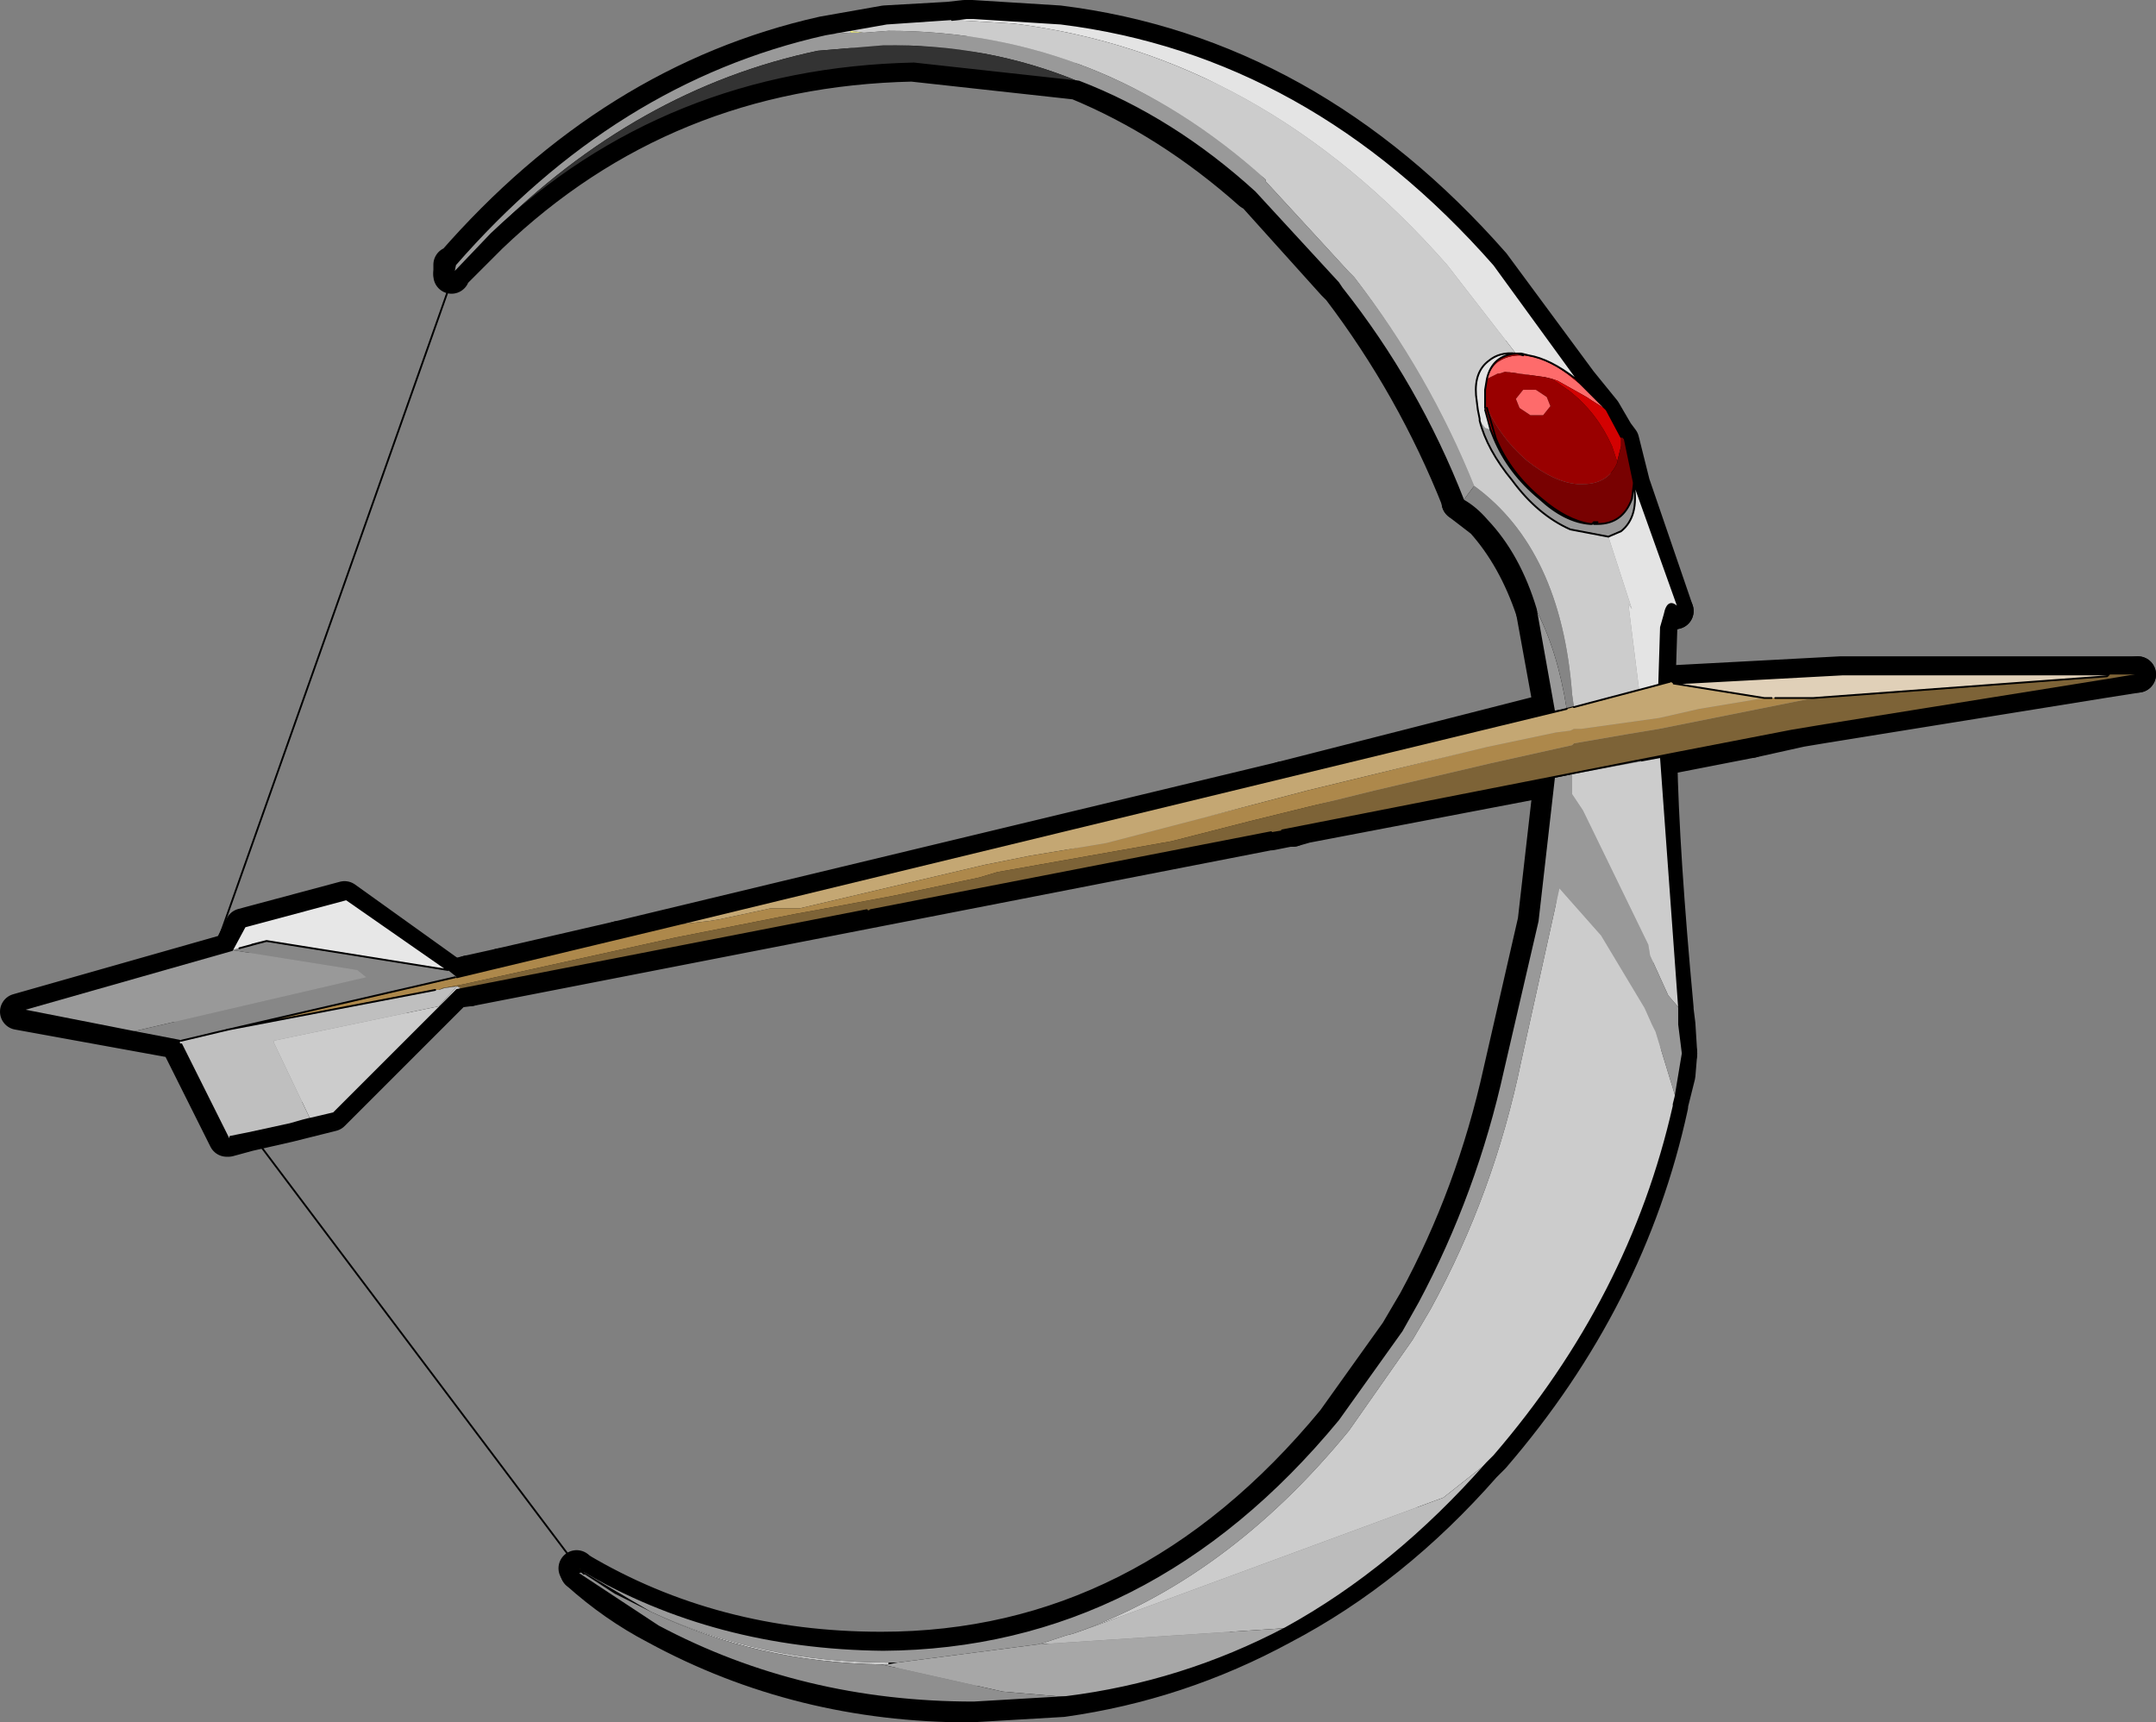 <?xml version="1.0" encoding="UTF-8" standalone="no"?>
<svg xmlns:xlink="http://www.w3.org/1999/xlink" height="47.5px" width="59.45px" xmlns="http://www.w3.org/2000/svg">
  <rect width="100%" height="100%" fill="#808080" stroke="none"/>
  <g transform="matrix(1.0, 0.0, 0.0, 1.0, -245.25, -176.7)">
    <path d="M257.75 184.0 L257.7 184.25 257.7 184.3 257.7 184.0 257.75 184.0 M285.5 190.5 L285.5 190.55 285.5 190.5 M261.2 220.0 L261.2 220.05 260.9 219.8 261.15 219.95 261.2 220.05 261.15 219.95 261.2 220.0" fill="#dede01" fill-rule="evenodd" stroke="none"/>
    <path d="M269.0 177.6 L268.65 177.6 269.0 177.6" fill="#fefd8b" fill-rule="evenodd" stroke="none"/>
    <path d="M289.15 191.15 L289.2 191.15 289.15 191.15" fill="#d30101" fill-rule="evenodd" stroke="none"/>
    <path d="M291.5 197.5 L291.7 197.45 294.3 196.95 294.9 196.8 293.55 197.1 291.5 197.5" fill="#ad884b" fill-rule="evenodd" stroke="none"/>
    <path d="M288.4 199.95 L288.4 199.85 288.4 199.95" fill="#fefe01" fill-rule="evenodd" stroke="none"/>
    <path d="M280.25 199.65 L280.8 199.55 280.9 199.55 281.25 199.45 280.55 199.6 280.8 199.55 280.55 199.6 280.3 199.65 280.25 199.65" fill="#7d6337" fill-rule="evenodd" stroke="none"/>
    <path d="M257.7 184.25 L257.75 184.0 M285.5 190.55 L286.15 191.05 Q287.05 192.05 287.55 193.55 M288.05 196.3 L280.6 198.2 M262.3 202.6 L259.05 203.35 M258.15 203.55 L257.75 203.65 M257.8 204.0 L258.2 203.95 M280.9 199.55 L281.25 199.45 288.05 198.15 M261.2 220.0 L261.2 220.05 261.15 219.95 M291.55 205.75 L291.5 204.95 291.45 204.55 291.45 204.5 Q291.05 200.2 291.0 197.6 L291.5 197.5 293.55 197.1 M304.2 195.3 L296.0 195.3 291.3 195.55 291.2 195.55 290.95 195.6 291.0 194.05 291.05 193.65 291.45 193.55 M250.2 205.45 L250.2 205.4" fill="none" stroke="#000000" stroke-linecap="round" stroke-linejoin="round" stroke-width="1.0"/>
    <path d="M257.75 184.0 L257.7 184.0 257.7 184.3 257.7 184.25 258.75 183.2 Q263.55 178.6 270.4 178.45 L274.95 178.95 Q277.5 180.0 279.75 182.0 L279.8 182.0 282.05 184.5 282.2 184.65 Q284.25 187.35 285.5 190.5 L285.5 190.55 285.5 190.5 M287.55 193.55 L288.05 196.3 M280.6 198.2 L262.3 202.6 M259.05 203.35 L258.15 203.55 M257.75 203.65 L254.75 201.5 251.95 202.25 251.6 202.95 251.55 202.95 245.75 204.6 250.15 205.4 250.2 205.4 250.2 205.45 250.15 205.45 250.2 205.5 251.5 208.1 251.55 208.1 252.1 207.95 253.2 207.7 254.4 207.4 257.8 204.0 M258.2 203.95 L280.25 199.65 280.8 199.55 280.9 199.55 M288.05 198.15 L287.6 202.1 286.65 206.25 Q285.9 209.65 284.3 212.6 L283.8 213.45 282.05 215.9 Q276.85 222.2 269.55 222.2 264.9 222.2 261.2 220.0 M261.2 220.05 Q262.2 220.95 263.35 221.55 267.3 223.7 272.0 223.7 L274.55 223.55 Q277.75 223.1 280.6 221.55 283.65 219.95 286.15 217.1 L286.2 217.05 286.4 216.85 Q290.15 212.5 291.3 207.2 L291.3 207.15 291.5 206.35 291.55 205.75 M294.9 196.8 L295.5 196.7 303.25 195.45 304.2 195.3 M291.45 193.55 L290.25 190.05 289.95 188.85 289.8 188.65 289.45 188.05 288.85 187.4 288.65 187.2 Q287.9 186.55 287.2 186.5 L287.05 186.5 M289.45 188.05 L288.8 187.25 286.4 184.0 Q281.3 178.2 274.45 177.35 L272.05 177.2 271.95 177.2 271.85 177.2 271.4 177.25 269.65 177.35 267.95 177.65 Q262.15 178.95 257.75 184.0 M294.9 196.8 L293.55 197.1 M280.55 199.6 L280.8 199.55 M280.55 199.6 L280.3 199.65 280.25 199.65" fill="none" stroke="#000000" stroke-linecap="round" stroke-linejoin="round" stroke-width="1.0"/>
    <path d="M261.25 220.0 L261.2 219.95 261.3 220.0 261.25 220.0 M257.75 184.25 L257.75 184.3 257.75 184.0 257.8 184.0 257.75 184.25" fill="#dede01" fill-rule="evenodd" stroke="none"/>
    <path d="M268.7 177.6 L268.7 177.55 269.05 177.6 268.7 177.6" fill="#fefd8b" fill-rule="evenodd" stroke="none"/>
    <path d="M269.05 177.6 L269.1 177.6 269.75 177.55 Q275.6 177.55 280.15 181.65 L280.15 181.7 282.45 184.2 282.6 184.35 Q284.65 187.0 285.9 190.1 L285.6 190.5 Q284.35 187.3 282.25 184.65 L282.15 184.5 279.85 182.0 Q277.6 179.95 275.0 178.95 272.45 177.9 269.6 177.95 L267.8 178.1 Q262.8 179.15 258.8 183.15 L257.75 184.25 257.8 184.0 Q262.2 178.95 268.0 177.65 L268.7 177.6 269.05 177.6 M289.6 191.5 L288.55 191.3 Q287.65 190.9 286.95 189.95 286.25 189.1 286.05 188.3 L286.2 188.5 286.35 188.55 286.45 188.8 Q286.85 189.75 287.7 190.45 288.4 191.1 289.1 191.15 L289.15 191.15 289.2 191.1 289.2 191.15 289.3 191.15 Q290.0 191.15 290.25 190.45 L290.3 190.05 Q290.45 190.95 289.95 191.35 L289.6 191.5 M288.45 196.25 L288.1 196.3 287.6 193.5 Q288.2 194.65 288.45 196.25 M288.1 198.15 L288.6 198.05 288.6 198.6 288.9 199.05 290.7 202.75 290.75 203.05 291.25 204.15 291.55 204.5 291.55 204.95 291.65 205.75 291.55 206.35 291.45 206.95 290.9 205.15 290.85 205.05 290.8 204.95 290.6 204.5 289.4 202.5 288.25 201.2 287.2 205.95 Q286.45 209.6 284.7 212.8 L284.2 213.65 282.45 216.15 Q279.1 220.25 274.85 221.75 L274.65 221.8 274.05 222.0 273.85 222.05 270.0 222.55 269.75 222.55 Q266.25 222.55 263.2 221.15 L261.25 220.0 261.3 220.0 Q264.95 222.15 269.6 222.2 276.95 222.15 282.15 215.85 L283.9 213.4 284.35 212.6 Q285.95 209.6 286.7 206.2 L287.65 202.1 288.1 198.15" fill="#999999" fill-rule="evenodd" stroke="none"/>
    <path d="M251.85 202.85 L251.65 202.9 251.85 202.85" fill="#e7e7e7" fill-rule="evenodd" stroke="none"/>
    <path d="M294.65 196.85 L291.55 197.45 291.8 197.4 294.35 196.9 294.65 196.85" fill="#ad884b" fill-rule="evenodd" stroke="none"/>
    <path d="M280.3 199.65 L280.6 199.6 280.35 199.65 280.3 199.65" fill="#7d6337" fill-rule="evenodd" stroke="none"/>
    <path d="M251.6 202.9 L251.65 202.9 251.6 202.9" fill="#878787" fill-rule="evenodd" stroke="none"/>
    <path d="M285.9 190.1 Q284.65 187.0 282.6 184.35 L282.45 184.2 280.15 181.7 280.15 181.65 Q275.6 177.55 269.75 177.55 L269.1 177.6 269.05 177.6 268.7 177.55 268.7 177.6 268.0 177.65 269.7 177.35 271.9 177.2 271.5 177.25 273.2 177.35 Q280.05 178.2 285.15 184.0 L287.05 186.45 Q286.6 186.4 286.3 186.65 285.9 186.95 285.95 187.6 L286.0 188.0 286.05 188.25 286.05 188.3 Q286.25 189.1 286.95 189.95 287.65 190.9 288.55 191.3 L289.6 191.5 290.25 193.5 290.15 193.35 290.45 195.75 288.65 196.2 288.6 195.85 Q288.3 191.85 285.9 190.1 M288.6 198.05 L291.05 197.6 291.55 204.5 291.25 204.15 290.75 203.05 290.7 202.75 288.9 199.05 288.6 198.6 288.6 198.05 M291.45 206.95 L291.4 207.15 291.4 207.2 Q290.2 212.5 286.45 216.85 L286.35 216.95 286.25 217.05 285.05 218.0 275.55 221.5 274.85 221.75 Q279.1 220.25 282.45 216.15 L284.2 213.65 284.7 212.8 Q286.45 209.6 287.2 205.95 L288.25 201.2 289.4 202.5 290.6 204.5 290.8 204.95 290.85 205.05 290.9 205.15 291.45 206.95 M263.2 221.15 Q266.25 222.55 269.75 222.55 L269.75 222.6 269.55 222.6 Q266.15 222.55 263.2 221.15" fill="#cccccc" fill-rule="evenodd" stroke="none"/>
    <path d="M288.05 187.15 L287.85 187.1 286.75 186.95 286.6 187.0 286.55 187.0 286.25 187.15 Q286.45 186.5 287.2 186.5 L287.25 186.5 Q287.95 186.55 288.7 187.2 L288.9 187.35 289.55 188.0 289.15 187.75 289.0 187.65 288.2 187.2 288.05 187.15 M287.25 187.45 L287.6 187.45 287.9 187.65 288.0 187.9 287.8 188.15 287.45 188.15 287.15 187.95 287.05 187.7 287.25 187.45" fill="#fe6b6b" fill-rule="evenodd" stroke="none"/>
    <path d="M287.25 186.5 L287.2 186.5 Q286.45 186.5 286.25 187.15 L286.55 187.0 286.6 187.0 286.75 186.95 287.85 187.1 288.05 187.15 288.55 187.5 Q289.3 188.1 289.7 189.0 L289.85 189.45 Q289.6 190.05 288.9 190.05 L288.75 190.05 Q288.1 190.0 287.35 189.4 286.65 188.8 286.25 187.95 L286.5 188.8 Q286.9 189.75 287.75 190.45 288.45 191.05 289.1 191.15 288.4 191.1 287.7 190.45 286.85 189.75 286.45 188.8 L286.35 188.55 286.2 188.0 286.2 187.95 286.2 187.85 286.2 187.7 286.2 187.45 286.25 187.15 Q286.4 186.5 287.05 186.45 L287.1 186.45 287.25 186.5 M287.25 187.45 L287.05 187.7 287.15 187.95 287.45 188.15 287.8 188.15 288.0 187.9 287.9 187.65 287.6 187.45 287.25 187.45" fill="#990000" fill-rule="evenodd" stroke="none"/>
    <path d="M288.05 187.15 L288.2 187.2 289.0 187.65 289.15 187.75 289.55 188.0 288.9 187.35 288.7 187.2 Q287.95 186.55 287.25 186.5 L287.1 186.45 287.2 186.45 287.4 186.5 Q288.0 186.6 288.7 187.15 L288.85 187.3 289.55 188.0 289.95 188.75 289.95 189.0 289.9 189.2 289.85 189.4 289.85 189.45 289.7 189.0 Q289.3 188.1 288.55 187.5 L288.05 187.15 M289.3 191.15 L289.2 191.15 289.2 191.1 289.3 191.1 289.3 191.15" fill="#d30101" fill-rule="evenodd" stroke="none"/>
    <path d="M289.1 191.15 Q288.45 191.05 287.75 190.45 286.9 189.75 286.5 188.8 L286.25 187.95 Q286.65 188.8 287.35 189.4 288.1 190.0 288.75 190.05 L288.9 190.05 Q289.6 190.05 289.85 189.45 L289.85 189.4 289.9 189.2 289.95 189.0 289.95 188.75 289.9 188.65 290.05 188.8 290.3 190.0 290.3 190.05 290.25 190.45 Q290.0 191.15 289.3 191.15 L289.3 191.1 289.2 191.1 289.15 191.15 289.1 191.15" fill="#780101" fill-rule="evenodd" stroke="none"/>
    <path d="M290.45 195.75 L290.15 193.35 290.25 193.5 289.6 191.5 289.95 191.35 Q290.45 190.95 290.3 190.05 L290.3 190.0 291.55 193.5 Q291.25 193.15 291.15 193.65 L291.05 194.0 291.0 195.6 290.45 195.75 M286.05 188.3 L286.05 188.25 286.0 188.0 285.95 187.6 Q285.9 186.95 286.3 186.65 286.6 186.4 287.05 186.45 L285.15 184.0 Q280.05 178.2 273.2 177.35 L271.5 177.25 271.9 177.2 272.05 177.2 272.1 177.2 274.5 177.35 Q281.35 178.2 286.45 184.0 L288.85 187.3 288.7 187.15 Q288.0 186.6 287.4 186.5 L287.2 186.45 287.1 186.45 287.05 186.45 Q286.4 186.5 286.25 187.15 L286.2 187.45 286.2 187.7 286.2 187.85 286.2 187.95 286.2 188.0 286.35 188.55 286.2 188.5 286.05 188.3" fill="#e4e4e4" fill-rule="evenodd" stroke="none"/>
    <path d="M258.8 183.15 Q262.8 179.15 267.8 178.1 L269.6 177.95 Q272.45 177.9 275.0 178.95 L270.45 178.45 Q263.6 178.6 258.8 183.15" fill="#333333" fill-rule="evenodd" stroke="none"/>
    <path d="M286.25 217.05 Q283.7 219.95 280.7 221.6 L273.85 222.05 274.05 222.0 274.65 221.8 274.85 221.75 275.55 221.5 285.05 218.0 286.25 217.05" fill="#bcbcbc" fill-rule="evenodd" stroke="none"/>
    <path d="M280.7 221.6 Q277.85 223.1 274.65 223.5 L272.9 223.35 269.55 222.6 269.75 222.6 270.0 222.55 273.85 222.05 280.7 221.6" fill="#a7a7a7" fill-rule="evenodd" stroke="none"/>
    <path d="M274.65 223.5 L272.1 223.65 Q267.35 223.65 263.4 221.55 L261.2 220.1 261.2 220.05 261.25 220.05 261.35 220.1 262.2 220.65 263.2 221.15 Q266.15 222.55 269.55 222.6 L272.9 223.35 274.65 223.5" fill="#8f8f8f" fill-rule="evenodd" stroke="none"/>
    <path d="M285.9 190.1 Q288.3 191.85 288.6 195.85 L288.65 196.2 288.45 196.25 Q288.2 194.65 287.6 193.5 287.15 192.0 286.25 191.05 285.95 190.7 285.6 190.5 L285.9 190.1" fill="#858585" fill-rule="evenodd" stroke="none"/>
    <path d="M289.6 191.5 L288.55 191.3 Q287.65 190.9 286.95 189.95 286.25 189.1 286.05 188.3 L286.05 188.25 286.0 188.0 285.95 187.6 Q285.9 186.95 286.3 186.65 286.6 186.4 287.05 186.45 286.4 186.5 286.25 187.15 L286.2 187.45 286.2 187.7 286.2 187.85 286.2 187.95 M271.5 177.25 L271.9 177.2 269.7 177.35 268.0 177.65 Q262.2 178.95 257.8 184.0 L257.75 184.0 257.75 184.3 257.75 184.25 257.8 184.0 M288.85 187.3 L286.45 184.0 Q281.35 178.2 274.5 177.35 L272.1 177.2 272.05 177.2 271.9 177.2 M275.0 178.95 Q277.6 179.95 279.85 182.0 L282.15 184.5 282.25 184.65 Q284.35 187.3 285.6 190.5 285.95 190.7 286.25 191.05 287.15 192.0 287.6 193.5 L288.1 196.3 M258.8 183.15 Q263.6 178.6 270.45 178.45 L275.0 178.95 M304.25 195.3 L303.4 195.3 M287.25 186.5 L287.1 186.45 287.05 186.45 M286.2 188.0 L286.35 188.55 286.45 188.8 Q286.85 189.75 287.7 190.45 288.4 191.1 289.1 191.15 288.45 191.05 287.75 190.45 286.9 189.75 286.5 188.8 L286.25 187.95 M287.1 186.45 L287.2 186.45 287.4 186.5 Q288.0 186.6 288.7 187.15 L288.85 187.3 289.55 188.0 289.95 188.75 M289.9 188.65 L290.05 188.8 290.3 190.0 291.55 193.5 Q291.25 193.15 291.15 193.65 L291.05 194.0 291.0 195.6 M290.3 190.0 L290.3 190.05 Q290.45 190.95 289.95 191.35 L289.6 191.5 M290.3 190.05 L290.25 190.45 Q290.0 191.15 289.3 191.15 L289.2 191.15 M289.2 191.1 L289.15 191.15 289.1 191.15 M289.3 191.1 L289.2 191.1 M280.3 199.65 L280.6 199.6 280.35 199.65 280.3 199.65 M288.65 196.2 L288.45 196.25 M291.05 197.6 L291.55 204.5 291.55 204.95 291.65 205.75 291.55 206.35 291.45 206.95 291.4 207.15 291.4 207.2 Q290.2 212.5 286.45 216.85 L286.35 216.95 286.25 217.05 Q283.7 219.95 280.7 221.6 277.85 223.1 274.65 223.5 L272.1 223.65 Q267.35 223.65 263.4 221.55 L261.2 220.1 261.2 220.05 261.25 220.05 M261.35 220.1 L261.25 220.0 261.2 219.95 250.25 205.4 250.2 205.45 M288.1 198.15 L287.65 202.1 286.7 206.2 Q285.95 209.6 284.35 212.6 L283.9 213.4 282.15 215.85 Q276.95 222.15 269.6 222.2 264.95 222.15 261.3 220.0 L261.25 220.0 M257.75 184.25 L258.8 183.15 M257.85 203.9 L257.5 203.95 M257.6 203.45 L257.85 203.65 M251.65 202.9 L251.6 202.9 M251.85 202.85 L251.65 202.9 M251.1 203.1 L257.75 184.3" fill="none" stroke="#000000" stroke-linecap="round" stroke-linejoin="round" stroke-width="0.05"/>
    <path d="M295.25 195.95 L303.35 195.35 303.4 195.3 304.25 195.3 303.35 195.45 295.55 196.7 294.65 196.85 294.35 196.9 291.8 197.4 291.55 197.45 280.6 199.6 280.3 199.65 269.25 201.8 269.15 201.8 257.85 204.0 257.95 203.95 257.85 203.9 257.5 203.95 257.35 204.0 257.45 203.95 258.0 203.85 263.9 202.55 267.2 201.9 268.3 201.7 269.9 201.4 272.25 200.9 272.75 200.75 277.55 199.9 279.7 199.35 283.15 198.5 286.35 197.75 288.15 197.35 288.6 197.25 288.65 197.2 290.1 196.95 291.0 196.8 295.25 195.95" fill="#7d6337" fill-rule="evenodd" stroke="none"/>
    <path d="M303.4 195.3 L303.35 195.35 295.25 195.95 294.2 195.95 294.1 195.95 293.9 195.95 291.4 195.55 296.05 195.3 303.4 195.3" fill="#e0d0b8" fill-rule="evenodd" stroke="none"/>
    <path d="M295.25 195.95 L291.0 196.8 290.1 196.95 288.65 197.2 288.6 197.25 288.15 197.35 286.35 197.75 283.15 198.5 279.7 199.35 277.55 199.9 272.75 200.75 272.25 200.9 269.9 201.4 268.3 201.7 267.2 201.9 263.9 202.55 258.0 203.85 257.45 203.95 257.35 204.0 257.25 204.0 251.5 205.1 251.3 205.15 257.8 203.65 257.85 203.65 263.9 202.2 264.8 202.1 265.1 202.05 266.5 201.75 267.25 201.75 267.3 201.75 272.4 200.55 273.65 200.3 275.75 199.95 278.25 199.3 281.3 198.5 286.25 197.3 288.15 196.9 288.55 196.85 288.65 196.8 288.85 196.8 291.0 196.5 292.1 196.25 293.9 195.95 294.1 195.95 294.2 195.95 295.25 195.95" fill="#ad884b" fill-rule="evenodd" stroke="none"/>
    <path d="M291.4 195.55 L293.9 195.95 292.1 196.25 291.0 196.5 288.85 196.8 288.65 196.8 288.55 196.85 288.15 196.9 286.25 197.3 281.3 198.5 278.25 199.3 275.75 199.95 273.65 200.3 272.4 200.55 267.3 201.75 267.25 201.75 266.5 201.75 265.1 202.05 264.8 202.1 263.9 202.2 288.45 196.25 288.65 196.2 291.3 195.5 291.4 195.55" fill="#c4a773" fill-rule="evenodd" stroke="none"/>
    <path d="M257.85 203.65 L257.8 203.65 251.3 205.15 250.25 205.4 250.2 205.4 248.9 205.15 255.35 203.65 255.1 203.45 251.65 202.9 251.85 202.85 252.6 202.65 257.6 203.45 257.85 203.65" fill="#878787" fill-rule="evenodd" stroke="none"/>
    <path d="M251.65 202.9 L255.1 203.45 255.35 203.65 248.9 205.15 245.85 204.55 251.65 202.9" fill="#999999" fill-rule="evenodd" stroke="none"/>
    <path d="M257.35 204.0 L257.5 203.95 257.85 203.9 257.35 204.45 252.8 205.4 252.8 205.45 253.8 207.55 253.6 207.6 253.25 207.7 252.1 207.95 251.6 208.05 251.55 208.1 250.25 205.5 250.2 205.45 250.25 205.4 251.3 205.15 251.5 205.1 257.25 204.0 257.35 204.0" fill="#bfbfbf" fill-rule="evenodd" stroke="none"/>
    <path d="M257.85 203.9 L257.95 203.95 257.85 204.0 254.45 207.4 253.6 207.6 253.8 207.55 252.8 205.45 252.8 205.4 257.35 204.45 257.85 203.9" fill="#cccccc" fill-rule="evenodd" stroke="none"/>
    <path d="M251.65 202.9 L252.0 202.25 254.8 201.5 257.6 203.45 252.6 202.65 252.2 202.75 251.85 202.85 251.65 202.9" fill="#e7e7e7" fill-rule="evenodd" stroke="none"/>
    <path d="M303.4 195.3 L303.35 195.35 295.25 195.95 294.2 195.95 M257.85 204.0 L269.15 201.8 M269.25 201.8 L280.3 199.65 M280.6 199.6 L291.55 197.45 294.65 196.85 295.55 196.7 303.35 195.45 304.25 195.3 M303.4 195.3 L296.05 195.3 291.4 195.55 293.9 195.95 294.1 195.95 M263.9 202.2 L257.85 203.65 M257.8 203.65 L251.3 205.15 250.25 205.4 M251.5 205.1 L257.25 204.0 M291.3 195.5 L288.65 196.2 M288.45 196.25 L263.9 202.2 M248.9 205.15 L250.2 205.4 M251.65 202.9 L252.0 202.25 254.8 201.5 257.6 203.45 252.6 202.65 251.85 202.85 M251.65 202.9 L245.85 204.55 248.9 205.15 M252.6 202.65 L252.2 202.75 M251.6 208.05 L252.1 207.95 253.25 207.7 253.6 207.6 253.8 207.55 M251.55 208.1 L250.25 205.5 M257.85 204.0 L254.45 207.4 253.6 207.6" fill="none" stroke="#000000" stroke-linecap="round" stroke-linejoin="round" stroke-width="0.05"/>
  </g>
</svg>
